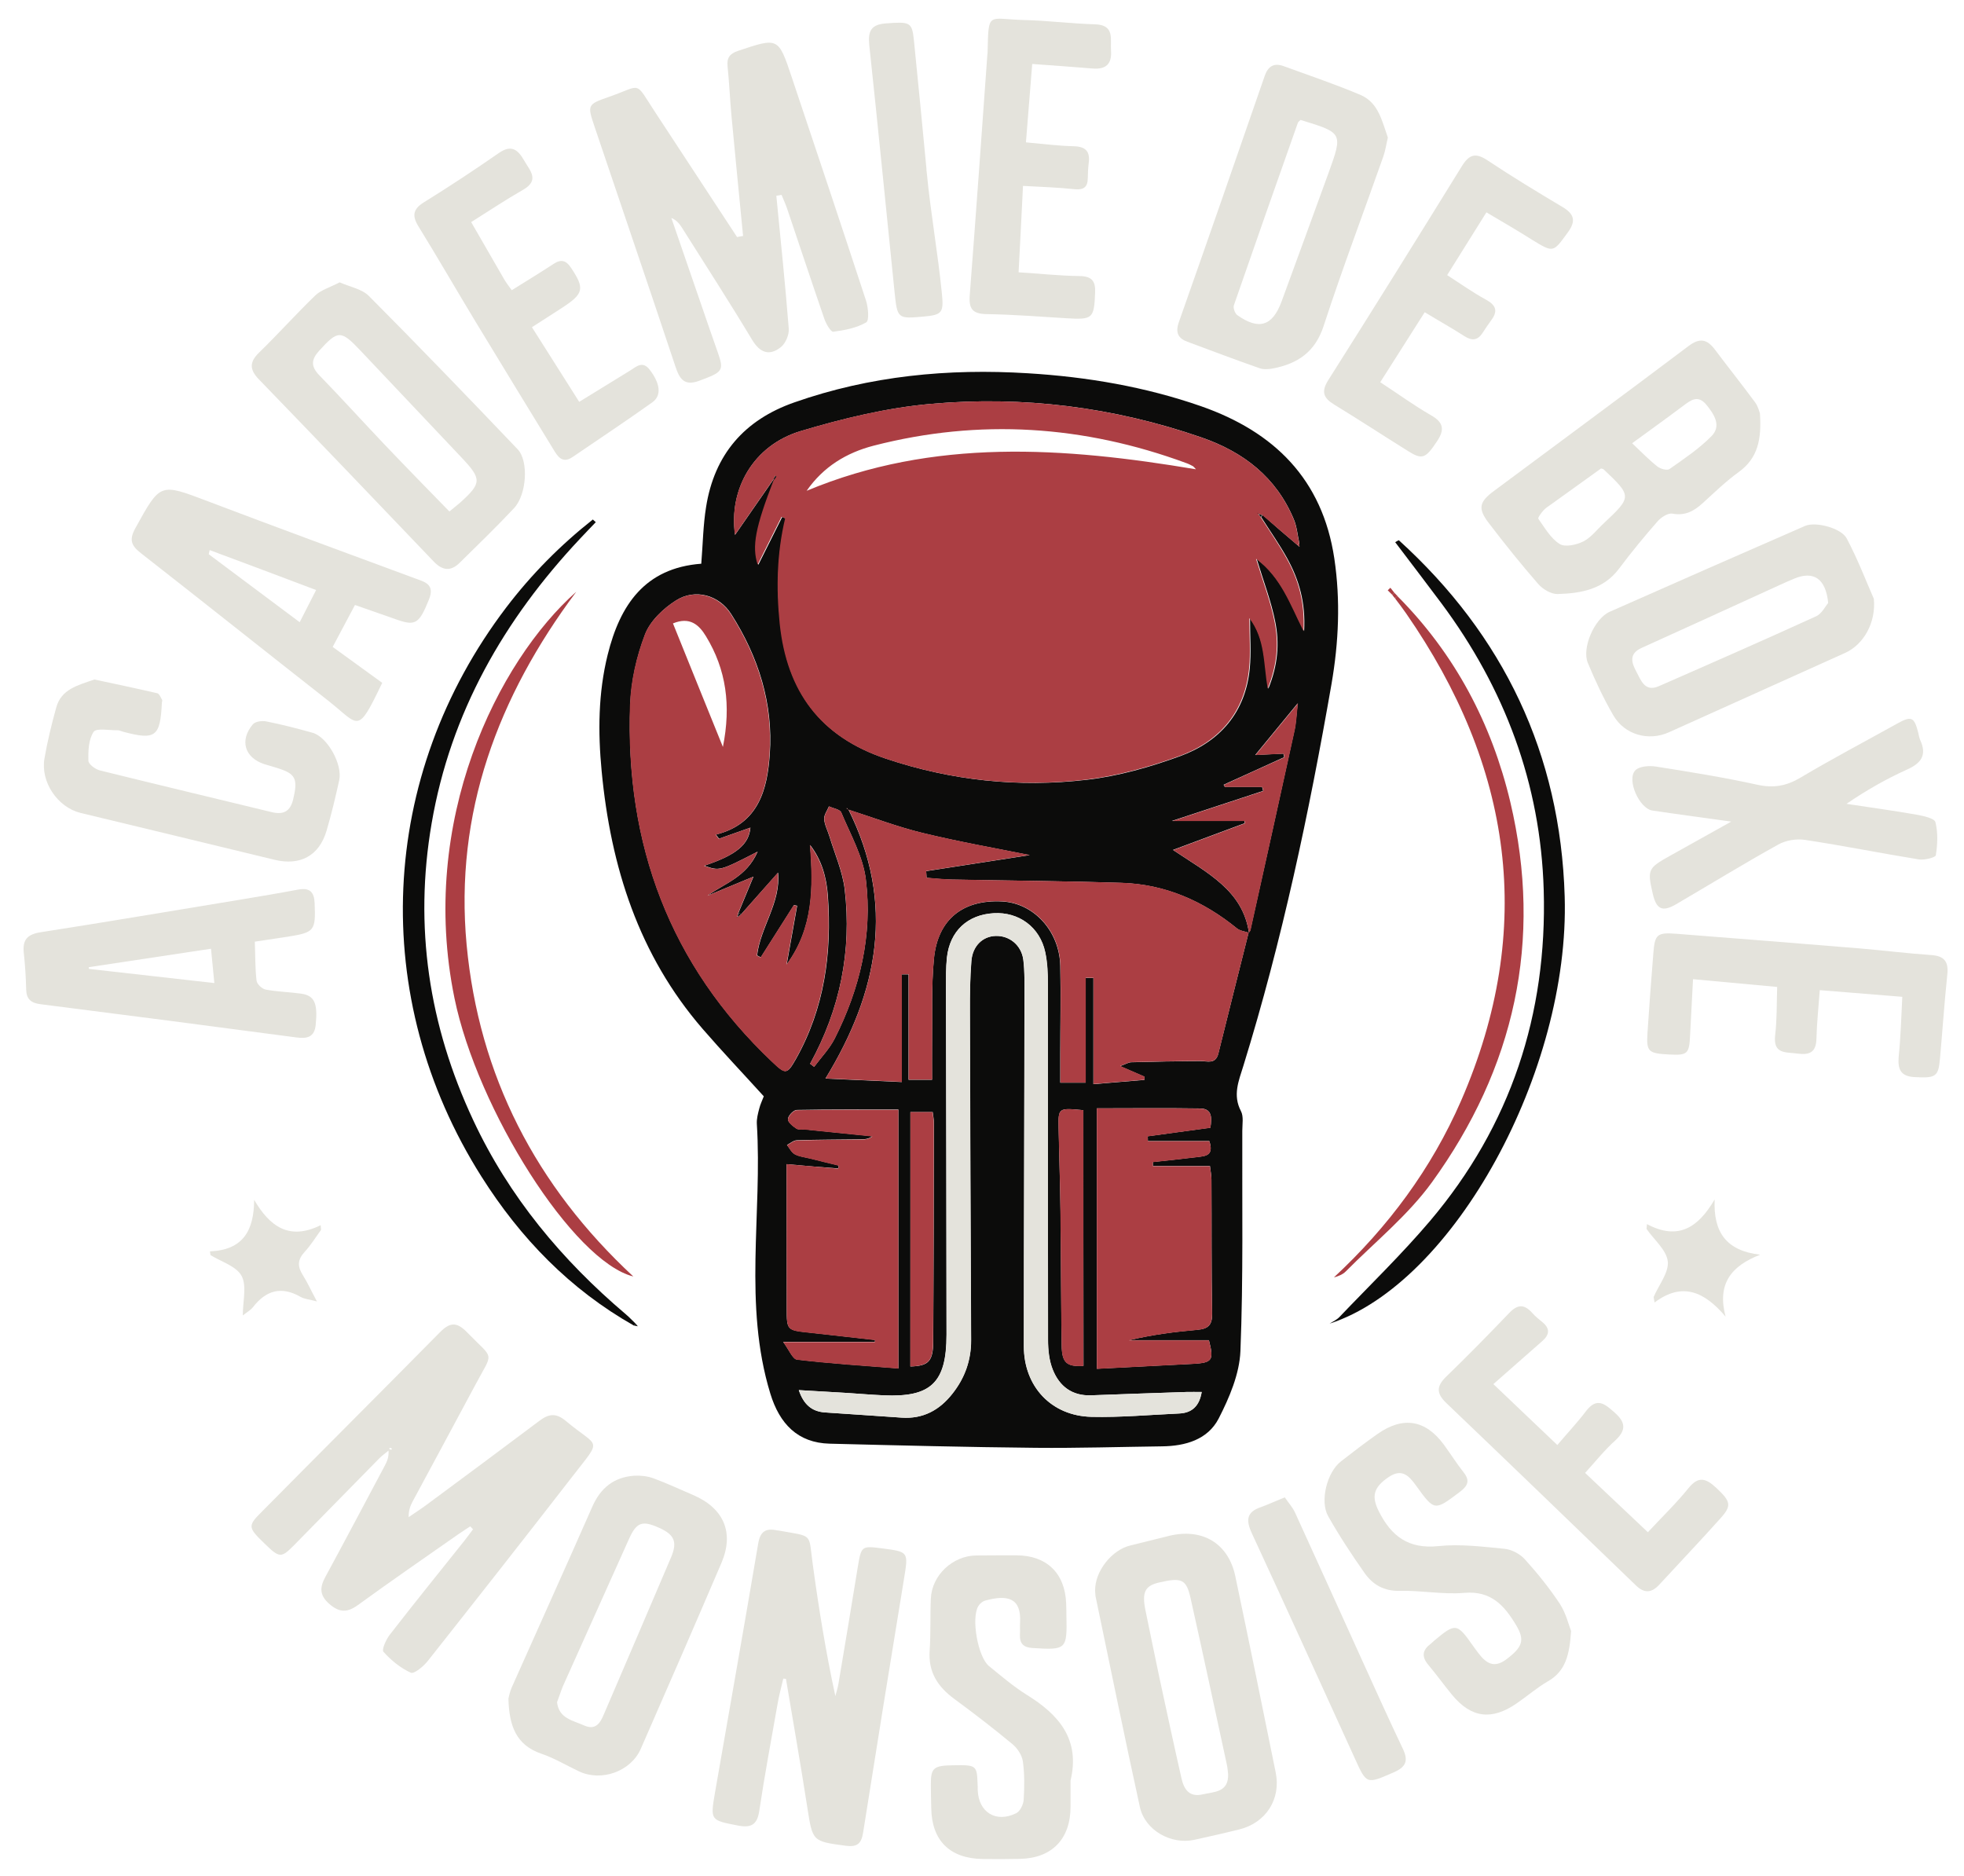 <?xml version="1.0" encoding="utf-8"?>
<!-- Generator: Adobe Illustrator 25.4.1, SVG Export Plug-In . SVG Version: 6.00 Build 0)  -->
<svg version="1.1" id="Calque_1" xmlns="http://www.w3.org/2000/svg" xmlns:xlink="http://www.w3.org/1999/xlink" x="0px" y="0px"
	 viewBox="0 0 1470.6 1404.7" style="enable-background:new 0 0 1470.6 1404.7;" xml:space="preserve">
<style type="text/css">
	.st0{fill:#0C0C0B;}
	.st1{fill:#AB3E43;}
	.st2{fill:#E4E3DC;}
</style>
<g>
	<path class="st0" d="M525.1,422.1c1.2-15,1.4-28.9,3.6-42.5c6.2-39.2,28.6-65.2,66.1-78.3c56.7-19.9,115.2-25.5,174.9-21.8
		c44.3,2.7,87.8,10.1,129.7,24.7c54.6,19.1,90.8,54.6,99.7,113.9c4.7,31.5,3.3,62.9-2.1,94.1C980.2,608.7,960,704.4,931,798.1
		c-3.5,11.3-8.1,21.9-1.8,33.9c2.1,4,1,9.8,1,14.8c-0.2,55,0.8,110-1.4,164.9c-0.7,17.1-8.3,34.9-16.3,50.5
		c-8.2,15.8-24.9,20.6-42.4,20.8c-31.5,0.4-63,1.4-94.5,1.1c-51.5-0.5-103-1.8-154.4-3.1c-23.9-0.6-37.5-14.9-44.4-37.5
		c-20.4-66.7-5.9-134.7-10.1-202c-0.2-3.7,0.8-7.6,1.8-11.4c0.8-3.3,2.4-6.4,3.4-9.2c-15.4-17-31-33.4-45.8-50.5
		c-47.9-55.4-68.8-121.4-75.6-193c-2.8-29.2-2.6-58.4,4.5-87.1C464.2,453.2,482.7,425.3,525.1,422.1z M554.7,684.9
		c-0.5-0.6-1.1-1.1-1.7-1.5c3.7-8.9,7.4-17.8,11.2-27c-12.5,5.2-23.4,9.7-34.3,14.2c13-9.4,29.1-13.9,37.4-32.9
		c-28.2,14.5-28.5,14.6-39.9,10.5c24-8,33.4-15.9,34.5-28.5c-7.7,2.7-15.6,5.5-23.5,8.3c-0.8-1-1.5-2.1-2.3-3.1
		c32.3-8,38.5-34.4,40.3-60.2c2.7-37.6-8.5-73-28.9-104.9c-9.1-14.3-27-19.3-41.3-10.2c-9.5,6-19.4,15.4-23.2,25.5
		c-6.3,16.5-10.4,34.8-11.1,52.5c-3.8,104.5,29.6,194.8,106.4,267.5c9.9,9.4,11,9.6,17.6-2c21.5-38.1,27.1-79.5,24-122.5
		c-1-13.6-4.6-26.7-13.3-37.9c2.5,31.6,2.5,62.3-17.5,89.4c2.6-14.6,5.2-29.3,7.8-43.9c-0.8-0.2-1.6-0.3-2.4-0.5
		c-8.3,13-16.5,26-24.8,39.1c-0.9-0.5-1.9-0.9-2.8-1.4c2.5-21.2,17.9-39.6,15.7-62C572.9,664.4,563.8,674.6,554.7,684.9z
		 M935.2,698.5c-3-1.1-6.7-1.4-9-3.3c-25.2-20.5-53.6-33-86.2-34.1c-42.6-1.4-85.2-1.7-127.8-2.5c-6.1-0.1-12.3-0.8-18.4-1.3
		c-0.1-1.7-0.2-3.4-0.3-5c27-4.2,54-8.4,77.5-12c-24.8-5-52.8-9.9-80.3-16.6c-18.9-4.6-37.1-11.6-55.7-17.5
		c-0.3-0.4-0.6-0.8-0.9-1.2c0,0.3-0.1,0.6,0.1,0.7c0.3,0.2,0.6,0.2,1,0.3c35.2,70.4,22.7,136.5-17.1,201.6c17.4,0.8,36,1.6,57.1,2.6
		c0-28.2,0-54.4,0-80.6c1.7,0,3.4,0,5.1,0c0,26.5,0,52.9,0,78.9c7.4,0,12.2,0,17.6,0c0-9.9-0.1-18.7,0-27.5
		c0.3-21.1-0.6-42.4,1.4-63.3c2.9-29.4,21.8-44.2,51-42.7c23.7,1.2,43,22.1,43.6,48.2c0.5,22.3,0,44.6,0,66.8c0,6.8,0,13.6,0,20.7
		c6.3,0,11.1,0,19,0c0-26.5,0-52.5,0-78.5c1.9,0,3.9,0.1,5.8,0.1c0,26.1,0,52.3,0,79.5c14.6-1.2,26.4-2.2,38.2-3.2
		c0-0.8,0-1.6,0-2.4c-5.5-2.4-11.1-4.8-18.2-7.9c4.2-1.5,6.3-2.9,8.4-2.9c17.2-0.5,34.3-0.8,51.5-0.9c5.5,0,11.6,2.7,13.7-5.8
		c7.4-30.1,15.1-60.2,22.6-90.3c0.4-0.6,1.2-1.2,1.3-1.9c11.1-49.8,22.1-99.6,33-149.4c1.3-5.9,1.5-11.9,2.5-20.5
		c-12.1,14.7-22,26.8-31.8,38.7c6.8-0.3,13.9-0.6,21.1-1c0.2,0.9,0.3,1.8,0.5,2.7c-15.1,6.9-30.2,13.8-45.3,20.6
		c0.3,0.5,0.6,1.1,0.9,1.6c9.3,0,18.6,0,27.9,0c0.3,1,0.5,2,0.8,3c-21.8,7.2-43.6,14.4-68.3,22.5c20.1,0,37.2,0,54.2,0
		c0.1,0.6,0.2,1.2,0.3,1.7c-16.9,6.3-33.8,12.6-53.7,20C904.3,653.8,930.6,666.8,935.2,698.5z M971.5,408.1c0.5,0.4,1,0.9,1.5,1.3
		c0-0.9-0.1-1.8-0.1-2.7c-1.3-6-1.8-12.3-4.1-17.8c-13.2-31.6-37.7-50.5-69.3-61.4c-65.6-22.7-133.4-31.2-202.2-25.1
		c-33,2.9-66,10.9-97.8,20.4c-35.6,10.7-53.9,43.7-49.1,77.7c9.1-13.1,19-27.4,28.9-41.7l0.6,0.5c-13.9,35.8-16.5,49.7-12.1,63.6
		c5.9-11.7,11.9-23.7,17.9-35.8c0.9,0.4,1.8,0.7,2.7,1.1c-6.3,26.1-6.9,52.1-4.1,78.8c5.2,50.9,30.2,84.7,79.2,101.1
		c49,16.4,99.2,21.7,150.1,15.8c23.7-2.7,47.5-9.5,70-17.7c29.9-10.9,49-32.8,52.2-65.7c1.1-11.6,0.2-23.5,0.2-37.5
		c11.8,15.9,10.4,33.3,13.7,52.7c7.4-18.3,8.3-34.4,5.2-50c-3-15.3-8.7-30.1-13.9-47.2c18.8,14.2,25.3,33.8,35.5,54.1
		c1.2-21.4-3.8-38.4-12.6-54.4c-5.9-10.7-13-20.7-19.6-31.1c0.5-0.4,0.9-0.9,1.3-1.4C954,393.2,962.7,400.7,971.5,408.1z
		 M899.8,1042.3c-4.1,0-7.8-0.1-11.5,0c-23.8,0.8-47.6,1.6-71.4,2.5c-14.2,0.5-23.6-6.8-28.6-19.1c-2.8-6.9-3.6-14.9-3.6-22.4
		c-0.2-88.8,0-177.5-0.1-266.3c0-8-0.4-16.2-2-24c-4-18.8-19.8-30.3-38.6-29.2c-19.6,1.1-32.8,13.4-35,33.2
		c-0.8,7.6-0.7,15.3-0.7,23c0.1,86.5,0.4,172.9,0.4,259.4c0,36-11.7,47-47.1,45.4c-9.2-0.4-18.4-1.2-27.6-1.8
		c-11.6-0.7-23.3-1.4-35.9-2.1c3.6,10.6,9.6,16,19.5,16.7c19.2,1.3,38.3,2.6,57.5,3.9c16,1.1,28.3-5.6,37.9-17.8
		c9.4-11.8,14.2-25.2,14.1-40.5c-0.4-81.9-0.7-163.7-0.9-245.6c0-12.7,0.1-25.4,1.1-38c0.9-11.4,8.4-18.5,18.2-18.8
		c10.2-0.3,19.2,6.8,20.7,17.8c1.1,8.7,0.9,17.6,0.9,26.5c-0.1,87.6-0.5,175.2-0.5,262.9c0,30.1,20.5,52.2,50.6,52.9
		c21.8,0.5,43.7-1.5,65.6-2.5C892.7,1058,898.1,1052.6,899.8,1042.3z M821.3,829.9c0,66,0,129.6,0,195c25.3-1.3,48.6-2.5,71.9-3.7
		c14.6-0.8,15.9-2.6,12-17.7c-19.9,0-39.9,0-59.8,0c17.1-4.1,34.2-6.3,51.3-7.8c8-0.7,11.1-3.6,10.9-12.2
		c-0.6-33.4-0.3-66.9-0.5-100.3c0-2.9-0.6-5.8-1.1-10.1c-14.7,0-28.7,0-42.7,0c0-1-0.1-2-0.1-3c11.3-1.3,22.5-2.4,33.8-3.8
		c5.7-0.7,12.1-1.1,8.5-11.9c-15,0-30.5,0-46,0c0-1.2,0-2.4-0.1-3.6c15.7-2.1,31.4-4.3,46.9-6.4c1.2-7.5,1.3-14.2-7.5-14.4
		C872.8,829.6,846.8,829.9,821.3,829.9z M589,871.7c0,5.2,0,9.3,0,13.4c0,31.5,0.1,63,0.1,94.5c0,16.5,0.1,16.4,17,18.2
		c16.4,1.8,32.7,3.7,49.1,5.5c0,0.5-0.1,0.9-0.1,1.4c-21.6,0-43.2,0-68.7,0c4.4,5.9,7.1,12.9,10.4,13.3c24.6,2.9,49.3,4.5,75.9,6.6
		c0-65.6,0-128.6,0-193.8c-25.5,0-50.8-0.2-76.1,0.3c-2.4,0-6.5,4.3-6.6,6.8c-0.1,2.3,3.6,5.3,6.3,7.1c1.7,1.1,4.5,0.4,6.8,0.7
		c16.7,1.7,33.4,3.4,50.1,5.1c-3.2,2.3-6.2,2.3-9.3,2.3c-15.8,0.2-31.5,0.2-47.3,0.7c-2.5,0.1-4.9,2.3-7.3,3.5
		c1.9,2.4,3.3,5.5,5.8,6.9c3.3,1.8,7.3,2.2,11,3.1c7.3,1.8,14.6,3.6,22,5.4c-0.2,0.7-0.4,1.5-0.5,2.2C615.2,874,602.8,873,589,871.7
		z M681.7,832.7c0,64.3,0,127.4,0,190.5c13.6-0.4,17-3.8,17.1-18.8c0.3-54.5,0.4-108.9,0.5-163.4c0-2.6-0.5-5.2-0.9-8.3
		C693,832.7,688.1,832.7,681.7,832.7z M811.2,831.3c-18.8-1.8-18.8-1.8-18.5,13.6c0.4,20.7,1.1,41.5,1.4,62.2
		c0.4,33.4,0.4,66.9,0.9,100.3c0.2,13.1,3.8,16.1,16.3,15.3C811.2,959.1,811.2,895.5,811.2,831.3z M606.6,796.5c1,0.8,2,1.5,3,2.3
		c5.2-7,11.5-13.5,15.4-21.2c18.9-37.4,28.4-77.4,23.3-119c-2.1-17.3-11.5-33.7-18.4-50.2c-1-2.4-6.1-3.1-9.2-4.6
		c-1.3,3.2-3.8,6.4-3.6,9.5c0.3,4.4,2.7,8.7,4,13.1c4,13.2,9.8,26.2,11.4,39.6C637.9,712.1,629,755.8,606.6,796.5z"/>
	<path class="st0" d="M474.7,992.6c-47.9-27.1-85-65.4-114.2-111.6c-84.8-134.1-77.4-300,18.6-426.2c18.8-24.7,40.5-46.6,64.8-65.8
		c0.7,0.7,1.5,1.3,2.2,2c-4,4.2-8,8.3-11.9,12.5c-56.9,60.6-96.8,130.2-111,213c-13.3,77.3-2.1,151.3,31.1,222.2
		c26.8,57.4,66.4,104.8,114.4,145.5c2.6,2.2,4.9,4.7,7.3,7C475.6,991.6,475.1,992.1,474.7,992.6z"/>
	<path class="st0" d="M1047.4,404.5c78.4,71.2,121,160,124.2,266.7c4,130.6-83.1,289.8-176,319.9c2.5-1.6,5.3-2.8,7.3-4.9
		c22.8-23.9,46.6-46.9,67.9-72c60.4-71.3,87.8-154.9,85.1-247.7c-2.3-79.6-29.2-151.1-76.7-214.9c-11.4-15.3-23-30.4-34.5-45.6
		C1045.6,405.4,1046.5,404.9,1047.4,404.5z"/>
	<path class="st1" d="M474.2,955.8c-45.1-11.3-116.8-125.1-133.9-208.4c-27.2-132.7,32.4-252.2,91.2-304.3
		c-58.7,78.5-91.3,165.6-82.1,264.4C358.6,805.4,401.2,888,474.2,955.8z"/>
	<path class="st1" d="M1046.3,446.3c43.1,43.3,70.6,95.4,84.6,154.3c24.5,103.8,3.2,199.2-58.8,284.8c-18,24.8-42.7,44.7-64.5,66.7
		c-2.2,2.2-5.4,3.5-8.8,4.4c40.7-37.8,73.1-81.5,95.2-132.2c56.3-129.5,38.1-250.8-41.2-365.1c-2.6-3.8-5.4-7.4-8.2-11.1
		C1045.1,447.4,1045.7,446.9,1046.3,446.3z"/>
	<g>
		<path class="st2" d="M352.1,1142.9c-3,2-6,3.9-8.9,5.9c-25.2,17.6-50.5,35.1-75.3,53.1c-7.9,5.7-13.8,5.6-21.2-0.8
			c-7.3-6.3-7.5-12.2-3.2-20.1c15-27.7,29.7-55.5,44.5-83.3c1.7-3.2,3.3-6.5,2.9-11.5c-2.3,1.9-4.8,3.7-6.9,5.8
			c-21.3,21.6-42.5,43.4-63.8,65c-9.7,9.8-10.9,9.7-22.2-1.3c-12.1-11.7-12.6-13.1-2.7-23c44.6-45.1,89.5-89.9,134-135
			c7.5-7.6,12.6-8.2,20.5,0c20.5,21.1,19.8,13.5,6,39.5c-15.5,29.1-31.3,58.1-46.9,87.2c-1.7,3.2-3,6.7-2.9,11.6
			c4.5-3.1,9.1-6,13.5-9.3c28.1-20.8,56.2-41.6,84.1-62.6c7-5.3,12.4-6.5,20-0.2c24.9,21,27.9,12.1,4.9,41.8
			c-35.8,46.2-71.9,92.1-108.1,137.9c-3.2,4.1-10.3,10-12.8,8.9c-7.7-3.5-14.8-9.3-20.5-15.7c-1.4-1.6,2-9.2,4.8-12.8
			c18.4-23.7,37.2-47,55.9-70.4c2.2-2.8,4.3-5.7,6.4-8.5C353.4,1144.3,352.7,1143.6,352.1,1142.9z M292.8,1085.6
			c0.3-0.3,0.6-0.6,0.8-0.8c-0.5-0.3-1-0.6-1.5-0.7c-0.2,0-0.5,0.5-0.8,0.7C291.8,1085.1,292.3,1085.3,292.8,1085.6z"/>
		<path class="st2" d="M586.5,1256.9c-1.5,6.5-3.3,13-4.4,19.7c-4.7,26.5-9.6,52.9-13.6,79.5c-1.5,10.1-6,12.7-15.6,10.9
			c-21.1-4.1-21.1-3.8-17.5-24.9c10.8-62,21.8-124.1,32.3-186.2c1.5-9.2,5.7-11.8,14-10c0.4,0.1,0.8,0.1,1.1,0.1
			c26.5,4.8,22.5,1.5,25.7,24.8c4.5,33.1,9.8,66,17,99.2c0.8-3.1,1.8-6.1,2.3-9.2c4.9-29.2,9.8-58.3,14.5-87.5
			c2.6-15.7,2.8-15.9,18.2-13.9c19.9,2.6,19.7,2.5,16.4,22.8c-10.4,63.3-20.6,126.6-30.6,189.9c-1.3,8.2-4.2,11.1-12.9,10
			c-25.2-3.4-24.9-3.2-28.9-28.7c-5-32.2-10.6-64.2-16-96.3C588,1257.1,587.3,1257,586.5,1256.9z"/>
		<path class="st2" d="M380.7,1271.9c0.3-1,0.9-4.8,2.4-8.2c20.1-45.2,40.5-90.2,60.4-135.5c6.2-14.1,16.2-22.1,31.3-23.2
			c4.7-0.3,9.9,0.3,14.4,1.9c10.1,3.7,19.8,8.3,29.7,12.5c23.1,9.9,31,28.2,21.3,50.9c-19.9,46.5-40.1,92.9-60.4,139.2
			c-7.4,16.9-29.4,24.8-46.2,16.9c-9.4-4.4-18.4-9.9-28.1-13.2C386.6,1306.8,381.2,1292.5,380.7,1271.9z M417.1,1274.6
			c1.4,12.2,11.8,13.6,20.3,17.4c8.6,3.8,12-1.8,14.7-8.2c16.8-39.1,33.6-78.3,50.3-117.5c5-11.7,2.7-17.2-9.1-22.4
			c-12.5-5.6-16.7-4-22.3,8.4c-16.5,36.7-33,73.5-49.5,110.3C419.9,1266.4,418.7,1270.5,417.1,1274.6z"/>
		<path class="st2" d="M820,1191.2c-0.3-14.7,12.6-30.8,26.5-34c9.7-2.3,19.3-4.9,29-7.2c24.9-6,44.4,5.7,49.5,30.4
			c10.3,48.9,20.3,97.8,30.2,146.7c4.1,20-7.2,37.7-27.1,42.7c-11.2,2.8-22.4,5.3-33.7,7.8c-17.5,3.9-37.1-7.1-40.9-24.6
			c-11.5-52.5-22.2-105.2-33.2-157.8C820.1,1193.7,820.1,1192.1,820,1191.2z M919.6,1328.5c-0.3-2.3-0.4-4.6-0.9-6.9
			c-9-41.6-17.9-83.2-27.2-124.8c-3.2-14.4-6.7-15.8-23.8-11.8c-10.3,2.4-12.7,7.3-10.1,20.3c3.5,16.9,6.9,33.8,10.5,50.7
			c5.4,25.1,10.8,50.2,16.5,75.3c1.8,8.2,5.7,14.7,15.9,12.3C909.1,1341.6,920,1342.2,919.6,1328.5z"/>
		<path class="st2" d="M1176.4,1221.3c-1.2,17.9-4.1,30-17.3,37.6c-8.3,4.8-15.6,11.2-23.5,16.6c-18.7,12.9-34,10.9-48.3-6.4
			c-6.1-7.4-11.7-15.2-17.9-22.6c-5.1-6.1-4.3-11,1.8-15.6c0.9-0.7,1.7-1.5,2.6-2.3c15.9-13.4,17.2-13.3,28.9,3.4
			c1.3,1.9,2.7,3.7,4.1,5.6c5.7,7.5,11.6,12,21.1,4.9c12.2-9.2,14-14.4,7.4-25.5c-8.8-14.7-18.7-26-38.8-24.3
			c-15.9,1.4-32.2-1.9-48.3-1.5c-11.8,0.3-20.2-4.5-26.4-13.3c-9.7-13.8-19-27.9-27.3-42.6c-6.4-11.3-0.8-32.9,9.4-40.9
			c9.1-7.1,18.2-14.1,27.6-20.7c19.1-13.4,35.9-10.6,49.6,8c5,6.8,9.5,14,14.7,20.6c5.1,6.4,3.4,10.2-2.8,14.9
			c-18.8,14.1-18.8,14.5-32.6-4.7c-5.4-7.5-10.7-13.2-20.6-6.5c-11.5,7.8-13,14.5-7.3,25.8c9.4,18.6,22.2,28.2,44.5,25.9
			c16.2-1.7,33,0.4,49.4,2c5.4,0.5,11.7,3.8,15.4,7.9c9.5,10.5,18.5,21.7,26.3,33.5C1172.7,1208.3,1174.7,1217,1176.4,1221.3z"/>
		<path class="st2" d="M801.6,1333.2c0,6.5,0,13.1,0,19.6c0,24.2-13.9,38.6-37.9,39.1c-9.2,0.2-18.4,0.2-27.7,0.1
			c-24.7-0.3-38.3-13.7-38.7-38c-0.1-5.8-0.3-11.5-0.3-17.3c-0.1-13,1.9-14.7,16.9-14.9c17.2-0.3,17.6,0.1,18.1,14
			c0.1,1.5,0.1,3.1,0.1,4.6c0.6,16.6,13.7,24.8,28.8,17.3c2.9-1.4,5.4-6.5,5.6-10.1c0.6-9.5,0.7-19.3-0.6-28.7
			c-0.7-4.7-4.1-9.9-7.9-13c-14.2-11.8-28.8-23-43.6-33.9c-12.3-9.1-19.4-20-18.3-36c0.9-13,0.3-26.1,0.9-39.1
			c0.8-17.5,16.4-32,34-32.2c10-0.1,20-0.1,30-0.1c22.6,0,36.4,13.3,37.3,35.8c0.1,3.1,0.2,6.1,0.2,9.2c0.6,25.5,0,26-25.3,24.4
			c-6.8-0.4-9.8-3.3-9.5-10c0.2-3.1-0.1-6.2,0.1-9.2c1-18.2-9.2-21-26.1-16.3c-2,0.5-4.1,2.3-5.2,4.2c-5.4,9-0.3,38,8,44.8
			c9.2,7.5,18.3,15.3,28.4,21.6C792.8,1283.9,809,1302.4,801.6,1333.2z"/>
		<path class="st2" d="M1186.9,1102.9c15.7,14.9,30.8,29.1,47,44.4c10.5-11.3,21.2-21.6,30.4-33c7.5-9.3,13.1-7.3,20.6-0.4
			c10.9,10.2,12,13.3,3.7,22.6c-15.1,16.9-30.7,33.3-46.1,50c-5.8,6.3-11.2,6.8-17.6,0.6c-47.2-45.6-94.5-91.2-142-136.6
			c-7.5-7.2-7.4-12.6,0.1-19.8c16-15.5,31.6-31.4,47-47.5c6.2-6.5,11.2-6.9,17.2-0.2c2.3,2.6,5,4.8,7.7,7c5.9,4.8,5.4,9.4-0.1,14.2
			c-11.9,10.4-23.6,20.8-36.6,32.2c17.2,16.3,31.2,29.7,47.9,45.6c7.7-9.1,15.1-16.9,21.5-25.4c8.1-10.6,14.1-5.4,21.4,1.1
			c8.1,7.2,8.9,12.9,0.7,20.7C1201.6,1085.6,1194.7,1094.3,1186.9,1102.9z"/>
		<path class="st2" d="M962,1121.2c2.6,3.8,5.8,7.3,7.7,11.4c16.9,36.9,33.6,74,50.4,111c10,22,19.9,44,30.3,65.8
			c4.2,8.8,2.6,13.6-6.8,17.7c-20.5,8.9-20.2,9.3-29.3-10.8c-25.6-56.2-51.1-112.4-77-168.3c-4.5-9.8-3.9-15.9,6.9-19.5
			C949.6,1126.5,954.8,1124.1,962,1121.2z"/>
		<g>
			<g>
				<path class="st2" d="M556.4,176.7c-2.9-29.7-5.8-59.3-8.6-89c-1.2-12.6-1.7-25.3-3-37.9c-0.7-6.5,1.6-9.6,7.8-11.7
					c30.2-10.1,30.2-10.3,40.2,19.6c18.7,55.7,37.3,111.4,55.6,167.2c1.7,5.2,2.6,15.1,0.2,16.5c-7.3,4.2-16.2,5.9-24.7,7
					c-1.8,0.2-5.3-5.8-6.6-9.5c-9.5-27.6-18.7-55.3-28-82.9c-1.2-3.4-2.7-6.7-4.1-10.1c-1.3,0.2-2.6,0.5-3.9,0.7
					c3.2,33.1,6.7,66.2,9.3,99.4c0.4,4.6-2.4,11.2-6,14c-8.4,6.6-15.4,4.4-21.4-5.5c-17-28.3-34.9-56-52.5-83.9
					c-1.9-3-4.1-5.8-8-7.4c9.6,28,19.3,56,28.9,83.9c1.9,5.4,3.8,10.9,5.7,16.3c5,14.2,4.1,15.1-13.7,21.7
					c-11.3,4.2-14.8-1.4-17.9-10.8c-20-60.1-40.5-120-60.7-180c-5.2-15.4-5.1-16.2,10.2-21.5c26.2-9,19.4-13.1,35.5,11.4
					c20.4,31.1,40.8,62.2,61.2,93.3C553.3,177.2,554.9,176.9,556.4,176.7z"/>
				<path class="st2" d="M1039.2,103c-1.1,4.6-1.8,9.6-3.4,14.2c-14.9,42.3-30.8,84.3-44.7,126.9c-6.4,19.6-19.5,28.2-37.9,31.8
					c-3.3,0.6-7.1,0.9-10.1-0.2c-18.1-6.3-36-13.1-54-19.8c-6.8-2.5-9.1-6.7-6.5-14.4c21.7-61.5,43.1-123.1,64.4-184.7
					c2.5-7.2,6.9-9.9,14.1-7.3c19.4,7.1,39.1,13.7,58.1,21.8C1032.1,77.1,1034.8,90.5,1039.2,103z M973.8,89.8c-1,1-1.8,1.5-2,2.2
					c-16.1,45.5-32.1,91-47.9,136.6c-0.7,2,0.8,6.1,2.6,7.4c16.1,11.4,26.3,8.2,33.1-10.2c11.8-32,23.4-64.1,35.1-96.1
					C1005.6,99.5,1005.6,99.5,973.8,89.8z"/>
				<path class="st2" d="M254.3,211.4c7.6,3.4,16.6,4.9,21.9,10.2c37.6,37.8,74.6,76.2,111.4,114.8c8.4,8.8,6.8,34-2.7,44.1
					c-13.1,14-26.9,27.3-40.6,40.8c-6.8,6.8-13.1,6-19.7-1c-43.4-45.5-87-91-130.7-136.2c-7.1-7.3-7.3-13,0.2-20.2
					c14.3-13.9,27.6-28.8,42-42.7C240.4,217.1,246.9,215.3,254.3,211.4z M336.5,383c3.9-3.2,6-4.9,8-6.6c16.3-14.7,16.3-17.7,1-33.9
					c-25.4-26.8-50.7-53.6-76-80.4c-14.3-15.1-16.6-14.8-30.5,0.5c-6.1,6.7-6.3,11.8,0.1,18.4c16.3,16.8,32.1,34.2,48.2,51.2
					C303.4,349.1,319.7,365.8,336.5,383z"/>
				<path class="st2" d="M1317.8,309.5c1.3,19.4-1.5,33.5-15.8,43.9c-9.6,6.9-18.2,15.3-27,23.3c-6.5,5.9-13.1,9.7-22.7,7.9
					c-3.2-0.6-8.3,2.6-10.9,5.5c-10.1,11.5-19.9,23.4-29.1,35.7c-11.7,15.6-28.6,18.5-46,19c-4.9,0.1-11.1-3.6-14.5-7.5
					c-12.8-14.7-25.1-30-37-45.6c-8.3-10.8-7.3-15.8,3.6-23.9c48.6-36.2,97.4-72.1,145.8-108.6c8.6-6.5,14-5.3,20,2.7
					c9.9,13.2,20.2,26.1,30,39.4C1316.5,304.4,1317.4,308.6,1317.8,309.5z M1198.8,350.8c-12.3,8.8-25,18-37.7,27.1
					c-1.9,1.3-3.9,2.6-5.4,4.3c-1.7,1.9-4.4,5.5-3.8,6.3c4.8,6.7,9.2,14.6,15.9,18.8c4.1,2.6,12.6,0.7,17.8-1.9
					c5.9-3,10.3-9,15.4-13.7c21-19.7,21-20.2-0.2-40.2C1200.4,351.1,1200,351.1,1198.8,350.8z M1222.1,331.9
					c7.1,6.7,12.7,12.5,18.9,17.4c2.3,1.8,7.3,3.2,9.1,1.9c10.9-7.7,22.2-15.2,31.4-24.6c7.6-7.7,2.2-16.1-3.7-23.4
					c-6.5-7.9-11.8-3.5-17.5,0.7C1248.2,313,1235.8,321.9,1222.1,331.9z"/>
				<path class="st2" d="M1403.1,448.4c1.7,18-7.8,34.2-21.3,40.4c-44,19.8-88,39.7-132.1,59.5c-15.2,6.9-33.2,2-41.7-12.7
					c-7.3-12.6-13.5-25.8-19.1-39.3c-4.6-11.1,5-33.2,16.4-38.2c48.7-21.6,97.5-43,146.3-64.3c7.8-3.4,27,1.5,31.2,9.4
					C1391.1,418.9,1397.4,435.4,1403.1,448.4z M1368.9,451.5c-1.8-18.6-11.2-24.2-25.5-18.2c-6.7,2.8-13.3,5.9-19.9,8.9
					c-31.4,14.3-62.7,28.7-94.2,42.9c-9.8,4.4-7.7,11.1-4,17.9c3.5,6.5,6.3,15.4,16.8,10.8c39.3-17.2,78.7-34.5,117.7-52.3
					C1364.2,459.5,1366.9,453.8,1368.9,451.5z"/>
				<path class="st2" d="M265.8,453c-5.7,10.7-10.7,20.2-16.7,31.4c12.5,9.1,25.1,18.2,37.1,26.9c-18.9,39.4-16.8,32-40.4,13.4
					C199,488,152.5,450.9,105.5,414.2c-7.4-5.8-8.9-10.1-4.1-18.8c18.8-34,18.2-33.7,54.1-20.1c51.6,19.6,103.5,38.6,155.3,57.8
					c7.4,2.7,15,4.4,10.4,15.8c-7.1,17.6-9.9,19.9-23.1,15.4C287.7,460.6,277.2,457,265.8,453z M157,411.9c-0.2,1-0.4,2-0.7,3.1
					c22.3,16.7,44.7,33.4,68.1,50.9c4.2-8.2,7.9-15.5,12.3-24.1C209.5,431.5,183.3,421.7,157,411.9z"/>
				<path class="st2" d="M190.8,705.1c0.4,10.2,0.2,19.8,1.3,29.2c0.3,2.6,4.1,6.2,6.9,6.7c8.6,1.6,17.5,1.8,26.3,3
					c10.2,1.4,12.7,7.1,11.1,23.3c-0.9,9.5-6.6,10.6-14.6,9.5C157.8,768.3,94,760,30.1,751.9c-6.8-0.9-10.3-3.7-10.5-10.9
					c-0.2-9.2-0.8-18.4-1.8-27.6c-1-9.5,2.5-13.7,12.3-15.3c50.1-7.8,100.1-16.3,150.1-24.5c14.4-2.4,28.8-4.8,43.1-7.5
					c8.6-1.6,12,1.8,12.3,10.3c0.8,20.5,0,21.8-20.2,25C207.4,702.6,199.5,703.8,190.8,705.1z M158,710.4
					c-30.9,4.7-61.2,9.2-91.5,13.8c0,0.4,0,0.9,0.1,1.3c31,3.5,62,7,93.9,10.6C159.6,727.3,158.9,719.7,158,710.4z"/>
				<path class="st2" d="M70.7,508.8c15,3.2,31.1,6.6,47.1,10.3c1.5,0.4,2.6,3.2,3.6,5c0.3,0.5-0.2,1.5-0.2,2.3
					c-1.2,25.3-4.8,28-29,21.5c-1.5-0.4-3-1.2-4.4-1.1c-6.1,0.1-15.7-1.8-17.7,1.2c-3.8,5.7-4.1,14.2-3.9,21.6
					c0,2.6,5.2,6.5,8.7,7.3c42.8,10.6,85.7,20.8,128.5,31.2c8.6,2.1,13.9-0.3,16.1-9.5c3.4-14.1,2.1-18.5-8.3-22.3
					c-4.3-1.6-8.8-2.7-13.2-4.1c-14.8-4.8-18.8-17.8-8.7-29.8c1.8-2.2,7-2.9,10.2-2.2c11.6,2.3,23.2,5.3,34.6,8.5
					c11,3.1,22.5,23.6,19.9,35.5c-2.8,12.7-5.8,25.4-9.5,37.9c-5.6,18.8-19.8,26.3-38.9,21.7c-48.4-11.8-96.9-23.4-145.3-35.1
					c-17.2-4.2-30.1-23.3-27-40.8c2.2-12.8,5.3-25.5,8.8-38.1C45.8,516.2,57.9,513.2,70.7,508.8z"/>
				<path class="st2" d="M1296.3,615.2c-21.9-3.1-40.6-5.5-59.1-8.3c-9.7-1.5-19.3-22.9-12.8-30c3-3.2,10.5-3.7,15.6-2.9
					c25.4,4,50.8,8.1,75.9,13.6c12.1,2.7,21.9,0.9,32.4-5.4c23.7-14.1,48.2-27,72.3-40.4c10.6-5.9,12.7-5,15.7,6.7
					c0.5,1.9,0.7,3.8,1.5,5.6c5.2,11.3,0.8,17.4-10,22.2c-15.5,7-30.4,15.5-45.2,25.6c17.7,2.7,35.4,5.1,53,8.2
					c4.9,0.9,12.9,2.7,13.6,5.5c2,7.9,1.6,16.7,0.3,24.8c-0.3,1.7-8.6,3.8-12.8,3.1c-28.4-4.6-56.6-10.3-85.1-14.6
					c-6.5-1-14.5,0.3-20.1,3.5c-25.8,14.3-51,29.8-76.5,44.7c-10.3,6-14.8,3.8-17.5-8.1c-4.1-17.9-3.5-19,12.8-28.1
					C1264.9,632.8,1279.2,624.8,1296.3,615.2z"/>
				<path class="st2" d="M766,139.2c-1.1,21.6-2.1,42.5-3.3,64.7c15.8,1,30.6,2.6,45.5,2.8c9.1,0.1,12.2,3.5,11.8,12.4
					c-0.8,19.4-1.7,20.4-21.5,19.2c-19.9-1.2-39.9-2.8-59.8-3.1c-10.4-0.2-13.3-3.9-12.6-13.8c4.6-60.1,8.9-120.2,13.2-180.3
					c0.1-0.8,0.2-1.5,0.2-2.3c0.7-30.8,0-24.5,27.4-23.8c17.6,0.4,35.2,2.7,52.9,3.2c15.1,0.4,11.5,11.1,12.1,19.8
					c0.7,9.9-3.8,14.1-13.7,13.3c-14.5-1.2-29-2.2-45.3-3.4c-1.5,19.3-3.1,38.2-4.7,58.7c12.2,1.1,23.9,2.6,35.6,2.9
					c9.1,0.2,12.6,3.8,11.4,12.7c-0.5,3.8-0.6,7.7-0.7,11.5c-0.1,6.5-3.3,8.6-9.6,8C792.5,140.4,779.9,139.9,766,139.2z"/>
				<path class="st2" d="M352.8,166.3c9,15.6,16.8,29.2,24.7,42.8c1.5,2.6,3.4,5,5.7,8.2c10.7-6.7,21.1-13,31.3-19.7
					c5.9-3.9,9.6-2.4,13.2,3.1c10.1,15.2,9.4,19.1-6.1,29.3c-7.3,4.8-14.8,9.5-23.3,15c11.7,18.5,23.1,36.5,35.4,55.9
					c13-8,25.6-15.7,38.2-23.5c4.8-3,9.3-7.5,14.7-0.4c7.6,10,9.1,19.1,1.8,24.3c-19.7,14-39.8,27.4-59.8,41
					c-7.7,5.2-11.2-0.8-14.4-6.1c-19.4-31.7-38.8-63.5-58.1-95.3c-14.3-23.6-28.1-47.6-42.6-71.1c-5.2-8.3-4.3-13.3,4.2-18.5
					c18.9-11.7,37.5-24,55.8-36.7c9.6-6.7,14.5-2.3,19.1,5.8c4.3,7.5,11.6,14.5-0.9,21.7C378.9,149.4,366.5,157.7,352.8,166.3z"/>
				<path class="st2" d="M1113,159c-10.2,16.2-19.3,30.8-29.4,47c9.9,6.4,19.2,13,29.1,18.4c7.6,4.2,9,8.6,3.9,15.4
					c-2.3,3.1-4.4,6.3-6.5,9.5c-3.7,5.7-8,6-13.6,2.4c-9.3-6-19-11.4-29.7-17.9c-11.1,17.5-21.7,34.2-33.3,52.4
					c13.2,8.6,25.2,17.4,38.1,24.8c9.3,5.3,10.2,10.7,4.5,19.3c-8.5,12.8-11,14.2-21.4,7.7c-18.6-11.6-36.9-23.6-55.6-35
					c-8.2-5-10-9.7-4.5-18.4c33.7-53.2,67-106.7,100.1-160.3c5.6-9,10.5-10,19.3-4.1c18.2,12.1,37,23.5,55.8,34.7
					c8.8,5.2,10.6,10.4,4.1,19.2c-11,15.1-10.6,15.3-26.8,5.4C1136.4,172.7,1125.5,166.4,1113,159z"/>
				<path class="st2" d="M1424.4,746.4c-20.7-1.7-40.4-3.3-61.8-5c-0.9,12.5-2.2,24.5-2.5,36.6c-0.3,10.1-5.3,12.1-14.2,10.9
					c-8.7-1.2-18.4,0.6-16.7-13.8c1.4-11.7,1.1-23.5,1.5-36.1c-21.2-2-41.3-3.8-63-5.8c-0.8,14.6-1.5,28.3-2.2,41.9
					c-0.6,14-1.9,15.2-15.5,14.5c-15.9-0.8-17.3-2.1-16.4-16.3c1.3-19.9,2.8-39.8,4.4-59.7c1.1-14,2.8-15.5,17.3-14.4
					c45.9,3.6,91.8,7.2,137.7,11c17.6,1.5,35.1,3.7,52.7,4.9c9.9,0.6,13.5,4.7,12.4,14.6c-2.2,21-3.6,42.1-5.5,63.1
					c-1.2,13.5-3.2,14.6-19.2,13.7c-10.4-0.6-12.5-6-11.7-15.4C1423.2,776.6,1423.6,762.1,1424.4,746.4z"/>
				<path class="st2" d="M693.9,128.8c3,31.3,8.3,60,11.4,91.3c1.4,13.9,0,15.7-13.3,16.9c-20,1.8-20.1,1.8-22.2-18.6
					c-6.3-61.5-12.3-123-18.9-184.5c-1.1-10.7,1.3-15.6,12.7-16.4c17.7-1.3,19.3-1,20.7,12.5c3.3,32.1,6.3,64.2,9.4,96.3
					C693.7,127.2,693.7,127.4,693.9,128.8z"/>
			</g>
			<path class="st2" d="M1233.2,916.6c23.7,12.6,38.6,2.2,50.7-18.5c-1.1,24.3,8.5,38.5,34.1,41.4c-22,8.5-32.4,22.1-25.9,46.4
				c-15.7-18.6-32.4-26.3-53.2-10.6c-0.4-3-0.8-3.7-0.6-4.3c3.8-8.9,11.4-18.2,10.5-26.5c-1-8.6-10.3-16.2-15.9-24.3
				C1233,919,1233.1,917.8,1233.2,916.6z"/>
			<path class="st2" d="M157.2,937c24.8-1,33-15.6,33.1-38.6c11.6,19.8,26.1,30.7,49.8,19c0.1,1.2,0.2,2.3,0.3,3.5
				c-4.1,5.6-7.7,11.6-12.4,16.6c-5.3,5.8-5.3,10.9-1.3,17.2c3.6,5.7,6.4,12,10.6,19.8c-5.4-1.5-9.3-1.7-12.4-3.5
				c-14.4-8.2-25.8-4.7-35.5,7.8c-1.8,2.3-4.5,3.7-7.6,6.2c0-10.8,3.1-22.1-0.9-29.6c-3.9-7.3-15.2-10.6-23.3-15.6
				C157.5,938.9,157.4,938,157.2,937z"/>
		</g>
	</g>
	<path class="st1" d="M1042.5,445.4c-1.1-1.1-2.3-2.3-3.4-3.4c0.7-0.6,1.3-1.3,2-1.9c1,1.3,2,2.5,3,3.8
		C1043.6,444.4,1043,444.9,1042.5,445.4z"/>
	<path class="st0" d="M476,991.2c0.5,0.6,1.1,1.3,1.6,1.9c-1-0.2-1.9-0.4-2.9-0.6C475.1,992.1,475.6,991.6,476,991.2z"/>
	<path class="st1" d="M1044.5,448c-0.7-0.9-1.4-1.7-2-2.6c0.5-0.5,1-1,1.6-1.5c0.8,0.8,1.5,1.6,2.3,2.4
		C1045.7,446.9,1045.1,447.4,1044.5,448z"/>
	<path class="st1" d="M579.2,358.8c-9.9,14.3-19.8,28.6-28.9,41.7c-4.8-33.9,13.5-66.9,49.1-77.7c31.8-9.6,64.8-17.5,97.8-20.4
		c68.8-6.1,136.5,2.4,202.2,25.1c31.7,10.9,56.2,29.8,69.3,61.4c2.3,5.5,2.8,11.8,4.1,17.8c-0.5,0.5-1,0.9-1.4,1.4
		c-8.7-7.5-17.5-14.9-26.2-22.4c-1.2-0.4-2.3-0.7-3.5-1.1c-0.2-0.3-0.4-0.5-0.6-0.8c0.2,0.2,0.5,0.4,0.7,0.6c0.7,0.9,1.3,1.7,2,2.6
		c6.6,10.3,13.7,20.4,19.6,31.1c8.8,15.9,13.8,33,12.6,54.4c-10.2-20.3-16.7-39.9-35.5-54.1c5.2,17.1,10.9,31.9,13.9,47.2
		c3.1,15.7,2.2,31.7-5.2,50c-3.3-19.5-1.8-36.8-13.7-52.7c0,14,1,25.8-0.2,37.5c-3.2,32.9-22.3,54.8-52.2,65.7
		c-22.5,8.2-46.3,14.9-70,17.7c-50.9,5.9-101.1,0.6-150.1-15.8c-49-16.4-73.9-50.2-79.2-101.1c-2.7-26.7-2.1-52.7,4.1-78.8
		c-0.9-0.4-1.8-0.7-2.7-1.1c-6,12-12,24.1-17.9,35.8c-4.4-13.8-1.8-27.7,12.1-63.6c0.5-0.8,1.1-1.5,1.6-2.3c0-0.1-0.5-0.4-0.7-0.7
		C580.2,357.1,579.7,358,579.2,358.8z M604,367.5c95.1-39.7,192.7-32.7,291.5-16.1c-1.1-1.2-1.6-1.9-2.2-2.3
		c-1.7-0.9-3.4-1.8-5.2-2.4c-76.6-28.2-154.6-33.4-233.9-13C633.7,339,616.4,349.6,604,367.5z"/>
	<path class="st1" d="M635,606.1c18.5,5.9,36.8,13,55.7,17.5c27.5,6.7,55.5,11.6,80.3,16.6c-23.5,3.6-50.5,7.8-77.5,12
		c0.1,1.7,0.2,3.4,0.3,5c6.1,0.4,12.3,1.1,18.4,1.3c42.6,0.9,85.2,1.2,127.8,2.5c32.6,1.1,61,13.6,86.2,34.1c2.4,1.9,6,2.3,9,3.3
		l-0.2-0.1c-7.6,30.1-15.2,60.2-22.6,90.3c-2.1,8.5-8.2,5.8-13.7,5.8c-17.2,0.1-34.3,0.5-51.5,0.9c-2.2,0.1-4.3,1.4-8.4,2.9
		c7.1,3.1,12.7,5.5,18.2,7.9c0,0.8,0,1.6,0,2.4c-11.8,1-23.6,2-38.2,3.2c0-27.3,0-53.4,0-79.5c-1.9,0-3.9-0.1-5.8-0.1
		c0,26,0,51.9,0,78.5c-7.9,0-12.7,0-19,0c0-7.1,0-13.9,0-20.7c0-22.3,0.5-44.6,0-66.8c-0.5-26-19.9-47-43.6-48.2
		c-29.2-1.5-48.1,13.4-51,42.7c-2.1,20.9-1.1,42.2-1.4,63.3c-0.1,8.8,0,17.6,0,27.5c-5.4,0-10.2,0-17.6,0c0-26,0-52.5,0-78.9
		c-1.7,0-3.4,0-5.1,0c0,26.2,0,52.4,0,80.6c-21.1-1-39.7-1.8-57.1-2.6c39.8-65.1,52.2-131.2,17.1-201.6L635,606.1z"/>
	<path class="st1" d="M554.7,684.9c9.1-10.3,18.1-20.6,27.7-31.4c2.2,22.3-13.2,40.8-15.7,62c0.9,0.5,1.9,0.9,2.8,1.4
		c8.3-13,16.5-26,24.8-39.1c0.8,0.2,1.6,0.3,2.4,0.5c-2.6,14.6-5.2,29.3-7.8,43.9c20-27.1,20-57.8,17.5-89.4
		c8.7,11.2,12.4,24.3,13.3,37.9c3.1,42.9-2.5,84.3-24,122.5c-6.6,11.7-7.7,11.4-17.6,2c-76.8-72.7-110.1-163-106.4-267.5
		c0.6-17.7,4.8-36,11.1-52.5c3.9-10.1,13.7-19.5,23.2-25.5c14.3-9.1,32.2-4,41.3,10.2c20.4,31.9,31.5,67.3,28.9,104.9
		c-1.8,25.8-8,52.1-40.3,60.2c0.8,1,1.5,2.1,2.3,3.1c7.9-2.8,15.9-5.6,23.5-8.3c-1,12.5-10.5,20.5-34.5,28.5
		c11.4,4.1,11.7,4,39.9-10.5c-8.3,19.1-24.4,23.5-37.4,32.9c10.9-4.5,21.9-9.1,34.3-14.2c-3.8,9.2-7.5,18.1-11.2,27
		c-0.3,1.2-0.6,2.3-0.9,3.5c-0.2,0.2-0.4,0.3-0.6,0.5c0.1-0.2,0.3-0.4,0.4-0.6C552.9,686.1,553.8,685.5,554.7,684.9z M503.9,466.8
		c12.3,30.4,24.3,60.3,37.4,92.5c6.2-31.1,2.5-58-12.7-82.9C523.4,467.8,516.5,461.6,503.9,466.8z"/>
	<path class="st2" d="M899.8,1042.3c-1.7,10.3-7,15.7-16.9,16.1c-21.9,1-43.8,3-65.6,2.5c-30.1-0.7-50.6-22.7-50.6-52.9
		c0-87.6,0.4-175.2,0.5-262.9c0-8.8,0.2-17.7-0.9-26.5c-1.4-11-10.4-18.1-20.7-17.8c-9.7,0.3-17.3,7.5-18.2,18.8
		c-1,12.6-1.2,25.3-1.1,38c0.2,81.9,0.5,163.7,0.9,245.6c0.1,15.3-4.7,28.7-14.1,40.5c-9.6,12.2-21.9,18.9-37.9,17.8
		c-19.2-1.4-38.3-2.6-57.5-3.9c-9.9-0.7-16-6.1-19.5-16.7c12.6,0.7,24.2,1.4,35.9,2.1c9.2,0.6,18.4,1.4,27.6,1.8
		c35.4,1.6,47.1-9.4,47.1-45.4c0-86.5-0.3-172.9-0.4-259.4c0-7.7-0.1-15.4,0.7-23c2.2-19.8,15.3-32,35-33.2
		c18.8-1.1,34.6,10.4,38.6,29.2c1.7,7.8,2,16,2,24c0.1,88.8-0.1,177.5,0.1,266.3c0,7.5,0.8,15.6,3.6,22.4
		c4.9,12.3,14.3,19.6,28.6,19.1c23.8-0.9,47.6-1.7,71.4-2.5C892,1042.2,895.7,1042.3,899.8,1042.3z"/>
	<path class="st1" d="M821.3,829.9c25.5,0,51.5-0.3,77.5,0.2c8.8,0.1,8.7,6.9,7.5,14.4c-15.5,2.1-31.2,4.2-46.9,6.4
		c0,1.2,0,2.4,0.1,3.6c15.5,0,31,0,46,0c3.7,10.8-2.8,11.2-8.5,11.9c-11.2,1.4-22.5,2.6-33.8,3.8c0,1,0.1,2,0.1,3c14,0,28,0,42.7,0
		c0.5,4.3,1.1,7.2,1.1,10.1c0.2,33.4-0.1,66.9,0.5,100.3c0.1,8.5-2.9,11.4-10.9,12.2c-17.1,1.5-34.2,3.7-51.3,7.8
		c19.9,0,39.9,0,59.8,0c3.9,15,2.6,16.9-12,17.7c-23.3,1.2-46.6,2.4-71.9,3.7C821.3,959.5,821.3,895.9,821.3,829.9z"/>
	<path class="st1" d="M589,871.7c13.7,1.2,26.2,2.3,38.6,3.4c0.2-0.7,0.4-1.5,0.5-2.2c-7.3-1.8-14.6-3.5-22-5.4
		c-3.7-0.9-7.8-1.3-11-3.1c-2.5-1.3-3.9-4.5-5.8-6.9c2.4-1.2,4.8-3.4,7.3-3.5c15.7-0.5,31.5-0.6,47.3-0.7c3,0,6.1,0,9.3-2.3
		c-16.7-1.7-33.4-3.4-50.1-5.1c-2.3-0.2-5.1,0.4-6.8-0.7c-2.7-1.8-6.5-4.8-6.3-7.1c0.2-2.5,4.2-6.8,6.6-6.8
		c25.3-0.5,50.6-0.3,76.1-0.3c0,65.2,0,128.3,0,193.8c-26.6-2.1-51.3-3.7-75.9-6.6c-3.4-0.4-6-7.4-10.4-13.3c25.5,0,47.1,0,68.7,0
		c0-0.5,0.1-0.9,0.1-1.4c-16.4-1.8-32.7-3.8-49.1-5.5c-16.9-1.8-17-1.7-17-18.2c-0.1-31.5-0.1-63-0.1-94.5
		C589,881,589,876.9,589,871.7z"/>
	<path class="st1" d="M935.2,698.5c-4.6-31.7-30.9-44.8-56.7-62c19.9-7.4,36.8-13.7,53.7-20c-0.1-0.6-0.2-1.2-0.3-1.7
		c-17.1,0-34.2,0-54.2,0c24.6-8.1,46.5-15.3,68.3-22.5c-0.3-1-0.5-2-0.8-3c-9.3,0-18.6,0-27.9,0c-0.3-0.5-0.6-1.1-0.9-1.6
		c15.1-6.9,30.2-13.8,45.3-20.6c-0.2-0.9-0.3-1.8-0.5-2.7c-7.1,0.3-14.2,0.6-21.1,1c9.8-11.9,19.7-23.9,31.8-38.7
		c-1,8.6-1.2,14.7-2.5,20.5c-10.9,49.8-22,99.6-33,149.4c-0.2,0.7-0.9,1.2-1.3,1.9C935,698.4,935.2,698.5,935.2,698.5z"/>
	<path class="st1" d="M681.7,832.7c6.4,0,11.3,0,16.6,0c0.3,3.1,0.9,5.7,0.9,8.3c-0.1,54.5-0.1,108.9-0.5,163.4
		c-0.1,14.9-3.5,18.3-17.1,18.8C681.7,960.1,681.7,896.9,681.7,832.7z"/>
	<path class="st1" d="M811.2,831.3c0,64.2,0,127.8,0,191.5c-12.5,0.8-16.1-2.2-16.3-15.3c-0.5-33.4-0.5-66.9-0.9-100.3
		c-0.2-20.8-0.9-41.5-1.4-62.2C792.3,829.5,792.4,829.5,811.2,831.3z"/>
	<path class="st1" d="M606.6,796.5c22.4-40.7,31.3-84.4,26-130.5c-1.6-13.5-7.4-26.5-11.4-39.6c-1.3-4.4-3.7-8.7-4-13.1
		c-0.2-3.1,2.3-6.3,3.6-9.5c3.2,1.5,8.2,2.2,9.2,4.6c6.8,16.5,16.3,32.9,18.4,50.2c5.1,41.6-4.4,81.6-23.3,119
		c-3.9,7.7-10.2,14.2-15.4,21.2C608.6,798.1,607.6,797.3,606.6,796.5z"/>
	<path class="st1" d="M635.1,606c-0.3-0.1-0.7-0.1-1-0.3c-0.1-0.1-0.1-0.5-0.1-0.7c0.3,0.4,0.6,0.8,0.9,1.2
		C635,606.1,635.1,606,635.1,606z"/>
	<path class="st1" d="M972.9,406.7c0,0.9,0.1,1.8,0.1,2.7c-0.5-0.4-1-0.9-1.5-1.3C971.9,407.6,972.4,407.2,972.9,406.7z"/>
	<path class="st0" d="M579.2,358.8c0.5-0.9,0.9-1.7,1.4-2.6c0.2,0.2,0.7,0.6,0.7,0.7c-0.5,0.8-1,1.6-1.6,2.3
		C579.8,359.3,579.2,358.8,579.2,358.8z"/>
	<path class="st0" d="M942,384.5c-0.2-0.2-0.5-0.4-0.7-0.6c0.2,0.3,0.4,0.5,0.6,0.8C941.8,384.7,942,384.5,942,384.5z"/>
	<path class="st0" d="M944,387.1c-0.7-0.9-1.3-1.7-2-2.6c0,0-0.2,0.2-0.2,0.2c1.1,0.4,2.3,0.7,3.5,1.1
		C944.9,386.2,944.4,386.7,944,387.1z"/>
	<path class="st0" d="M551.9,686.7c-0.1,0.2-0.3,0.4-0.4,0.6c0.2-0.2,0.4-0.3,0.6-0.5C552.1,686.9,551.9,686.7,551.9,686.7z"/>
	<path class="st0" d="M552.1,686.9c0.3-1.2,0.6-2.3,0.9-3.5c0.6,0.5,1.2,1,1.7,1.5c-0.9,0.6-1.9,1.2-2.8,1.8
		C551.9,686.7,552.1,686.9,552.1,686.9z"/>
</g>
</svg>

